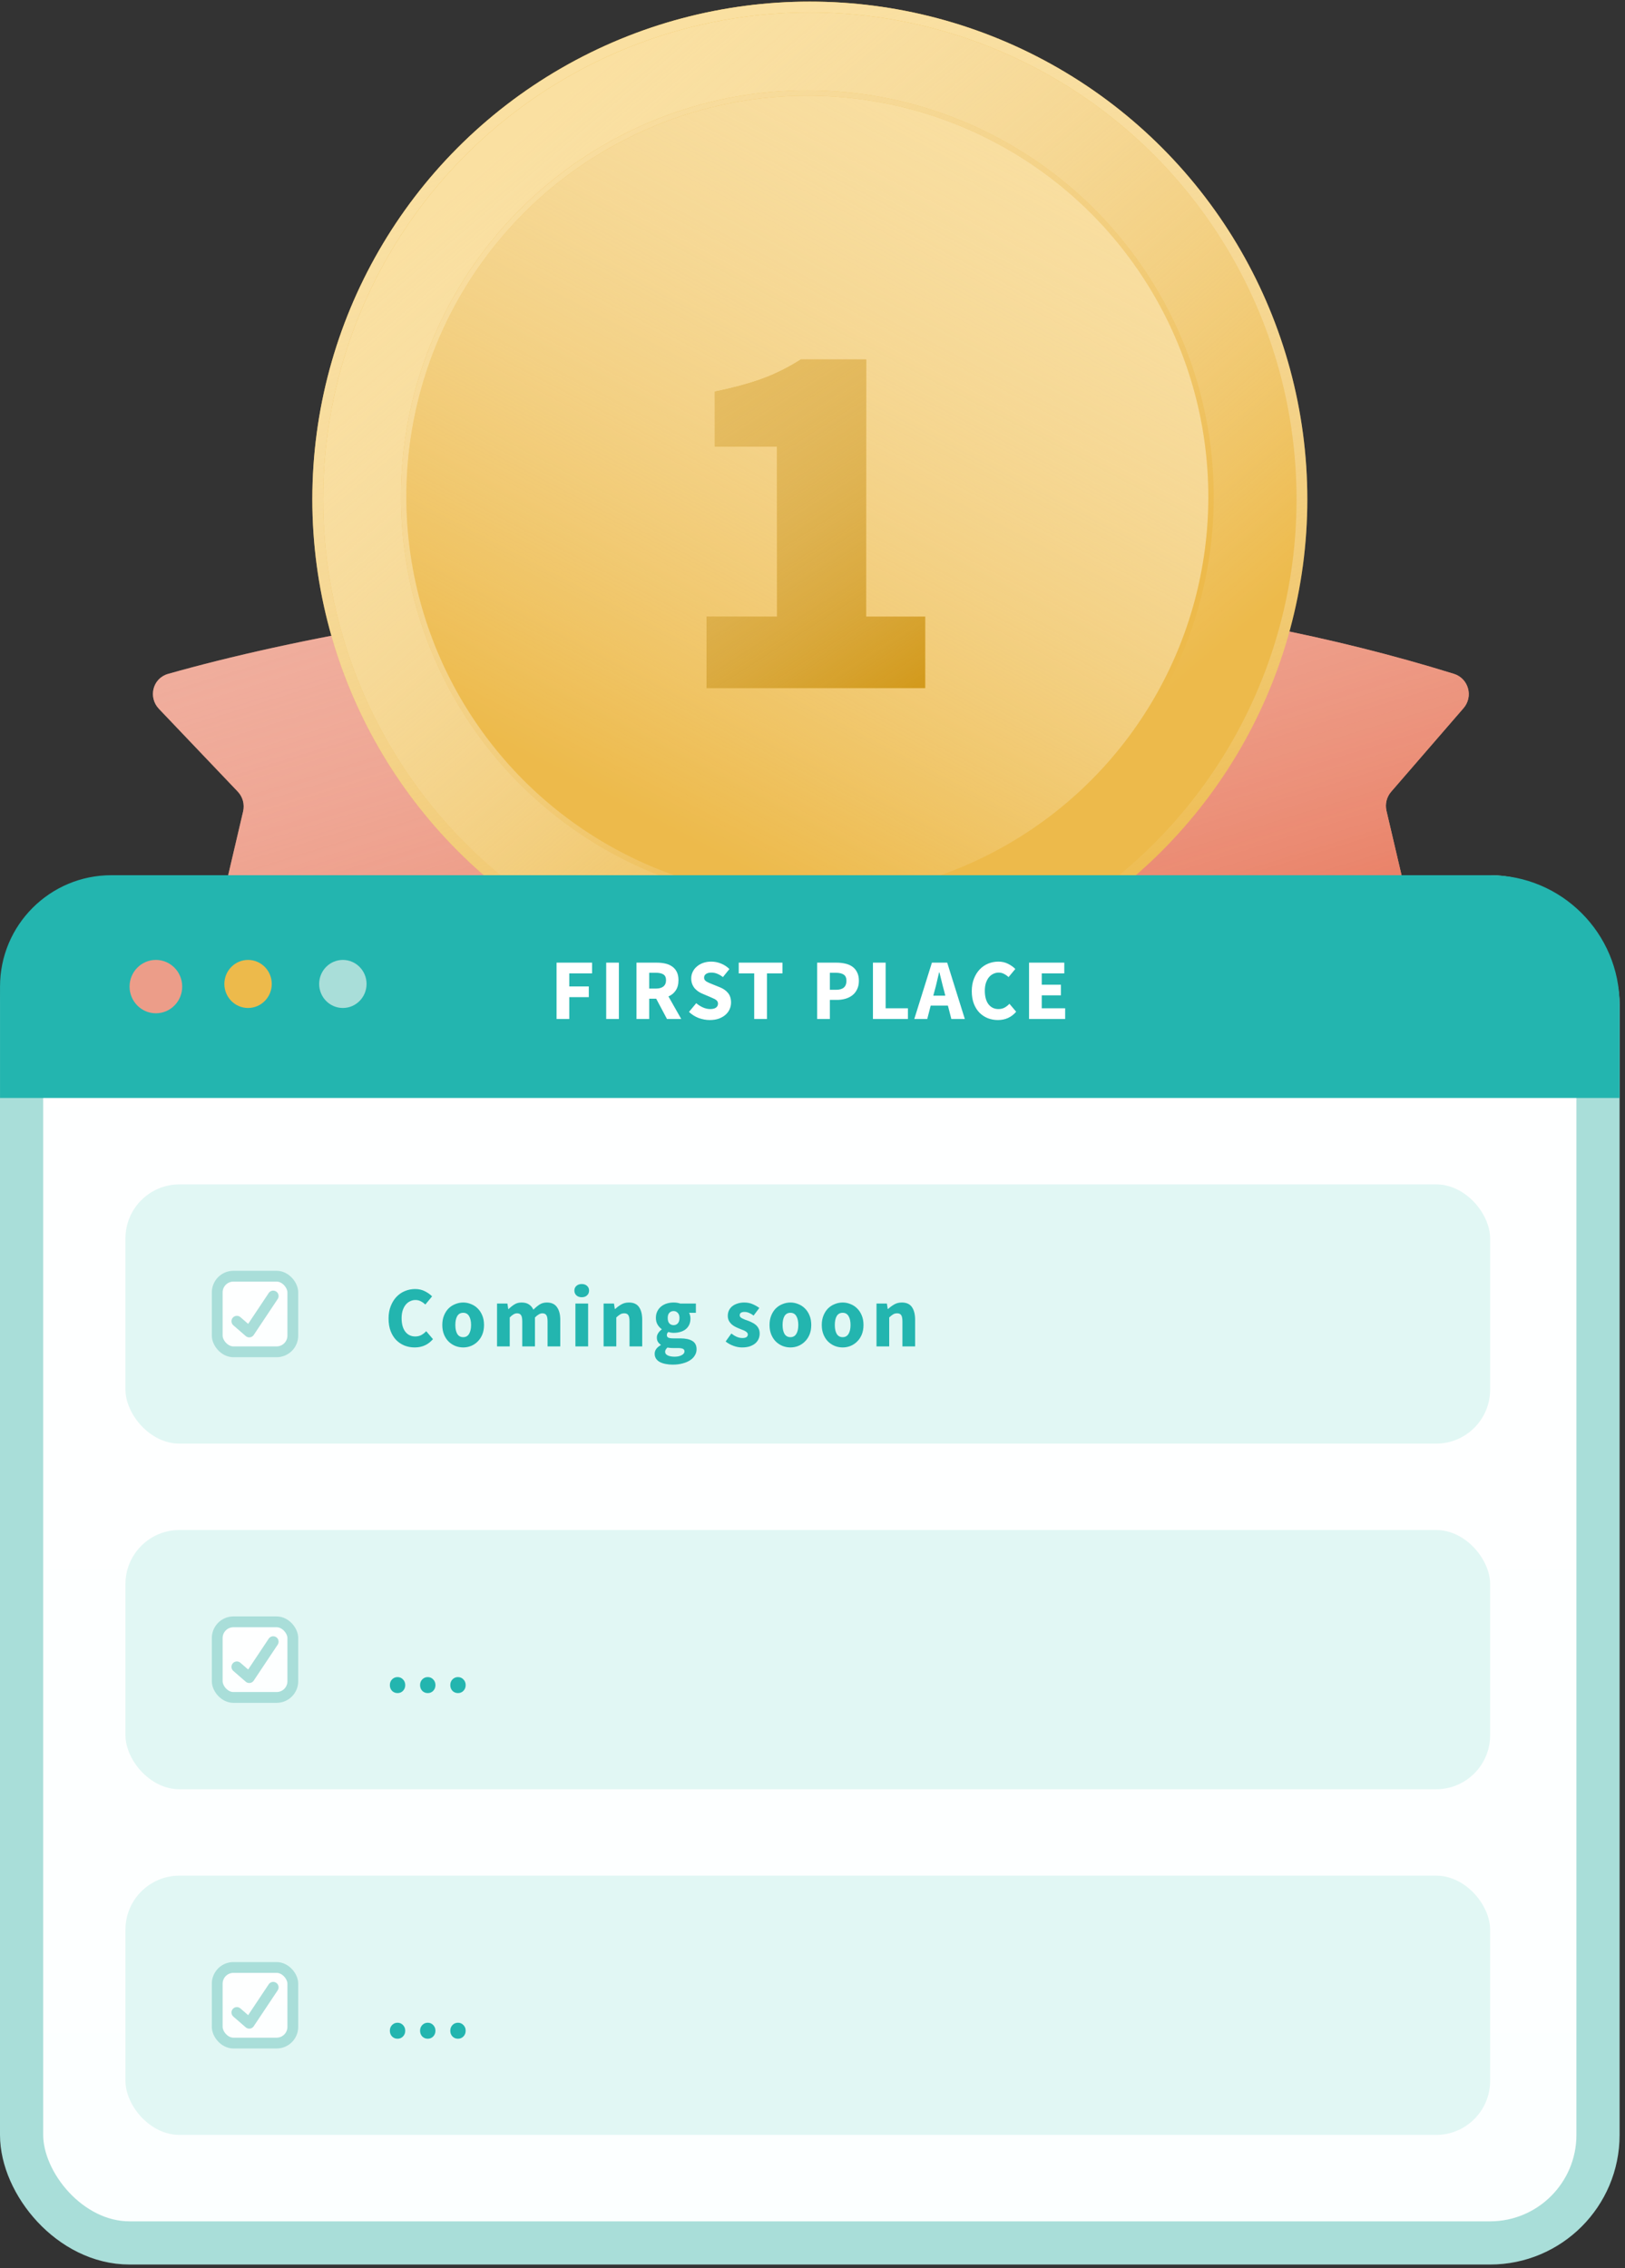 <svg width="301" height="420" viewBox="0 0 301 420" fill="none" xmlns="http://www.w3.org/2000/svg">
<rect x="0" y="0" width="301" height="420" fill="#333333" stroke="none"/>
<path d="M269.299 124.771C178.05 96.466 76.736 111.877 31.127 124.783C28.276 125.59 27.397 129.114 29.441 131.259L44.035 146.575C44.966 147.552 45.341 148.933 45.033 150.247L39.773 172.692C39.043 175.806 42.103 178.478 45.12 177.419C138.458 144.652 219.704 161.187 256.032 176.411C259.168 177.725 262.626 174.928 261.85 171.618L256.814 150.129C256.521 148.88 256.845 147.567 257.685 146.597L271.083 131.13C272.95 128.975 272.022 125.616 269.299 124.771Z" fill="#EC9D89"/>
<path d="M269.299 124.771C178.05 96.466 76.736 111.877 31.127 124.783C28.276 125.59 27.397 129.114 29.441 131.259L44.035 146.575C44.966 147.552 45.341 148.933 45.033 150.247L39.773 172.692C39.043 175.806 42.103 178.478 45.12 177.419C138.458 144.652 219.704 161.187 256.032 176.411C259.168 177.725 262.626 174.928 261.85 171.618L256.814 150.129C256.521 148.88 256.845 147.567 257.685 146.597L271.083 131.13C272.95 128.975 272.022 125.616 269.299 124.771Z" fill="url(#paint0_linear)"/>
<circle cx="150.005" cy="92.452" r="91.153" fill="#EDBA4B"/>
<circle cx="150.005" cy="92.452" r="91.153" fill="url(#paint1_linear)"/>
<circle cx="150.005" cy="92.452" r="91.153" stroke="#EDBA4B" stroke-width="2"/>
<circle cx="150.005" cy="92.452" r="91.153" stroke="url(#paint2_linear)" stroke-width="2"/>
<circle cx="149.544" cy="91.996" r="74.774" fill="#EDBA4B"/>
<circle cx="149.544" cy="91.996" r="74.774" fill="url(#paint3_linear)"/>
<circle cx="149.544" cy="91.996" r="74.774" stroke="#EDBA4B"/>
<circle cx="149.544" cy="91.996" r="74.774" stroke="url(#paint4_linear)"/>
<path d="M130.871 127.422V114.174H143.927V82.686H132.407V72.51C135.863 71.806 138.807 71.006 141.239 70.11C143.671 69.214 146.039 68.03 148.343 66.558H160.439V114.174H171.383V127.422H130.871Z" fill="#D29818"/>
<path d="M130.871 127.422V114.174H143.927V82.686H132.407V72.51C135.863 71.806 138.807 71.006 141.239 70.11C143.671 69.214 146.039 68.03 148.343 66.558H160.439V114.174H171.383V127.422H130.871Z" fill="url(#paint5_linear)"/>
<rect x="4" y="166.058" width="292" height="249.257" rx="20" fill="#FCFFFF"/>
<rect x="4" y="166.058" width="292" height="249.257" rx="20" fill="url(#paint6_linear)"/>
<rect x="4" y="166.058" width="292" height="249.257" rx="20" stroke="#A9DED9" stroke-width="8"/>
<path d="M300.003 203.308V186.058C300.003 172.803 289.258 162.058 276.003 162.058H272.925H245.848H234.435H206.98H193.181H165.584H110.391H20.629C9.238 162.058 0.004 171.292 0.004 182.683V203.308H300.003Z" fill="#23B5AF"/>
<path d="M103.095 188.683V178.251H109.671V180.235H105.447V182.651H109.063V184.635H105.447V188.683H103.095ZM112.286 188.683V178.251H114.638V188.683H112.286ZM117.898 188.683V178.251H121.658C122.213 178.251 122.73 178.304 123.21 178.411C123.701 178.518 124.128 178.699 124.49 178.955C124.853 179.2 125.141 179.531 125.354 179.947C125.568 180.363 125.674 180.88 125.674 181.499C125.674 182.267 125.504 182.902 125.162 183.403C124.832 183.894 124.384 184.262 123.818 184.507L126.186 188.683H123.546L121.546 184.923H120.25V188.683H117.898ZM120.25 183.051H121.466C122.085 183.051 122.554 182.923 122.874 182.667C123.205 182.4 123.37 182.011 123.37 181.499C123.37 180.987 123.205 180.63 122.874 180.427C122.554 180.224 122.085 180.123 121.466 180.123H120.25V183.051ZM131.476 188.875C130.793 188.875 130.111 188.752 129.428 188.507C128.756 188.251 128.153 187.872 127.62 187.371L128.964 185.755C129.337 186.075 129.748 186.336 130.196 186.539C130.655 186.742 131.103 186.843 131.54 186.843C132.031 186.843 132.393 186.752 132.628 186.571C132.873 186.39 132.996 186.144 132.996 185.835C132.996 185.675 132.959 185.536 132.884 185.419C132.82 185.302 132.719 185.2 132.58 185.115C132.452 185.019 132.292 184.934 132.1 184.859C131.919 184.774 131.716 184.683 131.492 184.587L130.132 184.011C129.865 183.904 129.604 183.766 129.348 183.595C129.103 183.424 128.879 183.227 128.676 183.003C128.484 182.768 128.329 182.502 128.212 182.203C128.095 181.894 128.036 181.547 128.036 181.163C128.036 180.736 128.127 180.336 128.308 179.963C128.489 179.579 128.745 179.248 129.076 178.971C129.407 178.683 129.796 178.459 130.244 178.299C130.703 178.139 131.204 178.059 131.748 178.059C132.356 178.059 132.953 178.176 133.54 178.411C134.137 178.646 134.66 178.987 135.108 179.435L133.908 180.923C133.567 180.656 133.225 180.454 132.884 180.315C132.543 180.166 132.164 180.091 131.748 180.091C131.343 180.091 131.017 180.176 130.772 180.347C130.537 180.507 130.42 180.736 130.42 181.035C130.42 181.195 130.457 181.334 130.532 181.451C130.617 181.558 130.729 181.659 130.868 181.755C131.017 181.84 131.188 181.926 131.38 182.011C131.572 182.086 131.78 182.171 132.004 182.267L133.348 182.811C133.988 183.067 134.489 183.419 134.852 183.867C135.225 184.315 135.412 184.907 135.412 185.643C135.412 186.08 135.321 186.496 135.14 186.891C134.969 187.275 134.713 187.616 134.372 187.915C134.041 188.203 133.631 188.438 133.14 188.619C132.649 188.79 132.095 188.875 131.476 188.875ZM139.702 188.683V180.235H136.838V178.251H144.934V180.235H142.07V188.683H139.702ZM151.364 188.683V178.251H154.948C155.524 178.251 156.063 178.31 156.564 178.427C157.065 178.534 157.503 178.72 157.876 178.987C158.249 179.243 158.543 179.59 158.756 180.027C158.98 180.454 159.092 180.982 159.092 181.611C159.092 182.219 158.98 182.747 158.756 183.195C158.543 183.643 158.249 184.011 157.876 184.299C157.503 184.587 157.071 184.8 156.58 184.939C156.089 185.078 155.567 185.147 155.012 185.147H153.716V188.683H151.364ZM153.716 183.275H154.868C156.148 183.275 156.788 182.72 156.788 181.611C156.788 181.067 156.617 180.683 156.276 180.459C155.935 180.235 155.444 180.123 154.804 180.123H153.716V183.275ZM161.695 188.683V178.251H164.047V186.699H168.175V188.683H161.695ZM173.131 183.403L172.875 184.363H175.099L174.859 183.403C174.709 182.88 174.565 182.326 174.427 181.739C174.288 181.152 174.149 180.587 174.011 180.043H173.947C173.819 180.598 173.685 181.168 173.547 181.755C173.419 182.331 173.28 182.88 173.131 183.403ZM169.355 188.683L172.619 178.251H175.451L178.715 188.683H176.219L175.579 186.203H172.395L171.755 188.683H169.355ZM184.85 188.875C184.189 188.875 183.565 188.763 182.978 188.539C182.392 188.304 181.874 187.963 181.426 187.515C180.989 187.067 180.642 186.512 180.386 185.851C180.13 185.179 180.002 184.406 180.002 183.531C180.002 182.667 180.136 181.899 180.402 181.227C180.669 180.544 181.026 179.968 181.474 179.499C181.922 179.03 182.445 178.672 183.042 178.427C183.64 178.182 184.269 178.059 184.93 178.059C185.602 178.059 186.205 178.198 186.738 178.475C187.272 178.742 187.714 179.056 188.066 179.419L186.818 180.923C186.552 180.678 186.269 180.48 185.97 180.331C185.682 180.171 185.352 180.091 184.978 180.091C184.626 180.091 184.29 180.171 183.97 180.331C183.661 180.48 183.389 180.699 183.154 180.987C182.93 181.275 182.749 181.627 182.61 182.043C182.482 182.459 182.418 182.928 182.418 183.451C182.418 184.528 182.648 185.366 183.106 185.963C183.565 186.55 184.178 186.843 184.946 186.843C185.373 186.843 185.752 186.752 186.082 186.571C186.424 186.379 186.722 186.144 186.978 185.867L188.226 187.339C187.352 188.363 186.226 188.875 184.85 188.875ZM190.611 188.683V178.251H197.139V180.235H192.963V182.331H196.515V184.299H192.963V186.699H197.299V188.683H190.611Z" fill="white"/>
<ellipse cx="28.875" cy="182.684" rx="4.875" ry="4.941" fill="#EC9D89"/>
<ellipse cx="45.948" cy="182.193" rx="4.39" ry="4.449" fill="#EDBA4B"/>
<ellipse cx="63.507" cy="182.193" rx="4.39" ry="4.449" fill="#A9DED9"/>
<rect x="23.238" y="219.308" width="252.779" height="48" rx="10" fill="#E1F7F4"/>
<path d="M76.822 249.5C76.161 249.5 75.537 249.388 74.95 249.164C74.364 248.929 73.846 248.588 73.398 248.14C72.961 247.692 72.614 247.137 72.358 246.476C72.102 245.804 71.974 245.031 71.974 244.156C71.974 243.292 72.108 242.524 72.374 241.852C72.641 241.169 72.998 240.593 73.446 240.124C73.894 239.655 74.417 239.297 75.014 239.052C75.612 238.807 76.241 238.684 76.902 238.684C77.574 238.684 78.177 238.823 78.71 239.1C79.244 239.367 79.686 239.681 80.038 240.044L78.79 241.548C78.524 241.303 78.241 241.105 77.942 240.956C77.654 240.796 77.324 240.716 76.95 240.716C76.598 240.716 76.262 240.796 75.942 240.956C75.633 241.105 75.361 241.324 75.126 241.612C74.902 241.9 74.721 242.252 74.582 242.668C74.454 243.084 74.39 243.553 74.39 244.076C74.39 245.153 74.62 245.991 75.078 246.588C75.537 247.175 76.15 247.468 76.918 247.468C77.345 247.468 77.724 247.377 78.054 247.196C78.396 247.004 78.694 246.769 78.95 246.492L80.198 247.964C79.324 248.988 78.198 249.5 76.822 249.5ZM85.799 249.5C85.297 249.5 84.812 249.409 84.343 249.228C83.873 249.036 83.457 248.764 83.095 248.412C82.743 248.06 82.46 247.628 82.247 247.116C82.033 246.593 81.927 246.001 81.927 245.34C81.927 244.679 82.033 244.092 82.247 243.58C82.46 243.057 82.743 242.62 83.095 242.268C83.457 241.916 83.873 241.649 84.343 241.468C84.812 241.276 85.297 241.18 85.799 241.18C86.3 241.18 86.78 241.276 87.239 241.468C87.708 241.649 88.119 241.916 88.471 242.268C88.833 242.62 89.121 243.057 89.335 243.58C89.548 244.092 89.655 244.679 89.655 245.34C89.655 246.001 89.548 246.593 89.335 247.116C89.121 247.628 88.833 248.06 88.471 248.412C88.119 248.764 87.708 249.036 87.239 249.228C86.78 249.409 86.3 249.5 85.799 249.5ZM85.799 247.596C86.279 247.596 86.641 247.393 86.887 246.988C87.132 246.583 87.255 246.033 87.255 245.34C87.255 244.647 87.132 244.097 86.887 243.692C86.641 243.287 86.279 243.084 85.799 243.084C85.308 243.084 84.94 243.287 84.695 243.692C84.46 244.097 84.343 244.647 84.343 245.34C84.343 246.033 84.46 246.583 84.695 246.988C84.94 247.393 85.308 247.596 85.799 247.596ZM92.066 249.308V241.372H93.986L94.146 242.396H94.21C94.54 242.065 94.892 241.783 95.266 241.548C95.639 241.303 96.087 241.18 96.61 241.18C97.175 241.18 97.628 241.297 97.97 241.532C98.322 241.756 98.599 242.081 98.802 242.508C99.154 242.145 99.522 241.836 99.906 241.58C100.3 241.313 100.764 241.18 101.298 241.18C102.151 241.18 102.775 241.468 103.17 242.044C103.575 242.609 103.778 243.388 103.778 244.38V249.308H101.426V244.684C101.426 244.108 101.346 243.713 101.186 243.5C101.036 243.287 100.791 243.18 100.45 243.18C100.055 243.18 99.602 243.436 99.09 243.948V249.308H96.738V244.684C96.738 244.108 96.658 243.713 96.498 243.5C96.348 243.287 96.103 243.18 95.762 243.18C95.356 243.18 94.908 243.436 94.418 243.948V249.308H92.066ZM106.585 249.308V241.372H108.937V249.308H106.585ZM107.753 240.204C107.358 240.204 107.033 240.092 106.777 239.868C106.521 239.633 106.393 239.335 106.393 238.972C106.393 238.609 106.521 238.316 106.777 238.092C107.033 237.868 107.358 237.756 107.753 237.756C108.158 237.756 108.483 237.868 108.729 238.092C108.985 238.316 109.113 238.609 109.113 238.972C109.113 239.335 108.985 239.633 108.729 239.868C108.483 240.092 108.158 240.204 107.753 240.204ZM111.806 249.308V241.372H113.726L113.886 242.38H113.95C114.292 242.06 114.665 241.783 115.07 241.548C115.476 241.303 115.95 241.18 116.494 241.18C117.358 241.18 117.982 241.463 118.366 242.028C118.761 242.593 118.958 243.377 118.958 244.38V249.308H116.606V244.684C116.606 244.108 116.526 243.713 116.366 243.5C116.217 243.287 115.972 243.18 115.63 243.18C115.332 243.18 115.076 243.249 114.862 243.388C114.649 243.516 114.414 243.703 114.158 243.948V249.308H111.806ZM124.595 252.684C124.125 252.684 123.688 252.641 123.283 252.556C122.888 252.481 122.536 252.364 122.227 252.204C121.928 252.044 121.693 251.836 121.523 251.58C121.352 251.324 121.267 251.02 121.267 250.668C121.267 250.028 121.645 249.495 122.403 249.068V249.004C122.189 248.865 122.013 248.689 121.875 248.476C121.736 248.263 121.667 247.991 121.667 247.66C121.667 247.372 121.752 247.1 121.923 246.844C122.093 246.577 122.307 246.353 122.563 246.172V246.108C122.285 245.916 122.035 245.644 121.811 245.292C121.597 244.929 121.491 244.513 121.491 244.044C121.491 243.564 121.581 243.148 121.763 242.796C121.944 242.433 122.184 242.135 122.483 241.9C122.792 241.655 123.144 241.473 123.539 241.356C123.933 241.239 124.344 241.18 124.771 241.18C125.24 241.18 125.651 241.244 126.003 241.372H128.899V243.084H127.635C127.709 243.201 127.768 243.351 127.811 243.532C127.864 243.713 127.891 243.911 127.891 244.124C127.891 244.583 127.811 244.983 127.651 245.324C127.491 245.655 127.267 245.932 126.979 246.156C126.701 246.369 126.371 246.529 125.987 246.636C125.613 246.743 125.208 246.796 124.771 246.796C124.461 246.796 124.141 246.743 123.811 246.636C123.704 246.721 123.629 246.807 123.587 246.892C123.544 246.977 123.523 247.089 123.523 247.228C123.523 247.431 123.608 247.58 123.779 247.676C123.96 247.772 124.275 247.82 124.723 247.82H126.003C126.984 247.82 127.731 247.98 128.243 248.3C128.765 248.609 129.027 249.121 129.027 249.836C129.027 250.252 128.92 250.631 128.707 250.972C128.504 251.324 128.211 251.623 127.827 251.868C127.443 252.124 126.979 252.321 126.435 252.46C125.891 252.609 125.277 252.684 124.595 252.684ZM124.771 245.372C125.08 245.372 125.336 245.265 125.539 245.052C125.752 244.828 125.859 244.492 125.859 244.044C125.859 243.628 125.752 243.313 125.539 243.1C125.336 242.876 125.08 242.764 124.771 242.764C124.461 242.764 124.2 242.871 123.987 243.084C123.784 243.297 123.683 243.617 123.683 244.044C123.683 244.492 123.784 244.828 123.987 245.052C124.2 245.265 124.461 245.372 124.771 245.372ZM124.963 251.212C125.496 251.212 125.933 251.116 126.275 250.924C126.616 250.743 126.787 250.513 126.787 250.236C126.787 249.991 126.68 249.825 126.467 249.74C126.264 249.655 125.965 249.612 125.571 249.612H124.755C124.477 249.612 124.253 249.601 124.083 249.58C123.912 249.569 123.763 249.548 123.635 249.516C123.347 249.772 123.203 250.033 123.203 250.3C123.203 250.599 123.363 250.823 123.683 250.972C124.003 251.132 124.429 251.212 124.963 251.212ZM137.449 249.5C136.926 249.5 136.387 249.399 135.833 249.196C135.289 248.993 134.814 248.727 134.409 248.396L135.465 246.924C135.827 247.201 136.174 247.409 136.505 247.548C136.835 247.687 137.171 247.756 137.513 247.756C137.865 247.756 138.121 247.697 138.281 247.58C138.441 247.463 138.521 247.297 138.521 247.084C138.521 246.956 138.473 246.844 138.377 246.748C138.291 246.641 138.169 246.545 138.009 246.46C137.859 246.375 137.689 246.3 137.497 246.236C137.305 246.161 137.107 246.081 136.905 245.996C136.659 245.9 136.414 245.788 136.169 245.66C135.923 245.532 135.699 245.377 135.497 245.196C135.294 245.004 135.129 244.785 135.001 244.54C134.873 244.284 134.809 243.991 134.809 243.66C134.809 243.297 134.878 242.961 135.017 242.652C135.166 242.343 135.374 242.081 135.641 241.868C135.907 241.655 136.227 241.489 136.601 241.372C136.974 241.244 137.39 241.18 137.849 241.18C138.457 241.18 138.99 241.287 139.449 241.5C139.907 241.703 140.307 241.932 140.649 242.188L139.593 243.596C139.305 243.383 139.022 243.217 138.745 243.1C138.467 242.983 138.19 242.924 137.913 242.924C137.315 242.924 137.017 243.132 137.017 243.548C137.017 243.676 137.059 243.788 137.145 243.884C137.23 243.969 137.342 244.049 137.481 244.124C137.63 244.199 137.795 244.273 137.977 244.348C138.169 244.412 138.366 244.481 138.569 244.556C138.825 244.652 139.075 244.764 139.321 244.892C139.577 245.009 139.806 245.159 140.009 245.34C140.222 245.521 140.393 245.745 140.521 246.012C140.649 246.268 140.713 246.577 140.713 246.94C140.713 247.303 140.643 247.639 140.505 247.948C140.366 248.257 140.158 248.529 139.881 248.764C139.603 248.988 139.262 249.169 138.857 249.308C138.451 249.436 137.982 249.5 137.449 249.5ZM146.414 249.5C145.913 249.5 145.428 249.409 144.958 249.228C144.489 249.036 144.073 248.764 143.71 248.412C143.358 248.06 143.076 247.628 142.862 247.116C142.649 246.593 142.542 246.001 142.542 245.34C142.542 244.679 142.649 244.092 142.862 243.58C143.076 243.057 143.358 242.62 143.71 242.268C144.073 241.916 144.489 241.649 144.958 241.468C145.428 241.276 145.913 241.18 146.414 241.18C146.916 241.18 147.396 241.276 147.854 241.468C148.324 241.649 148.734 241.916 149.086 242.268C149.449 242.62 149.737 243.057 149.95 243.58C150.164 244.092 150.27 244.679 150.27 245.34C150.27 246.001 150.164 246.593 149.95 247.116C149.737 247.628 149.449 248.06 149.086 248.412C148.734 248.764 148.324 249.036 147.854 249.228C147.396 249.409 146.916 249.5 146.414 249.5ZM146.414 247.596C146.894 247.596 147.257 247.393 147.502 246.988C147.748 246.583 147.87 246.033 147.87 245.34C147.87 244.647 147.748 244.097 147.502 243.692C147.257 243.287 146.894 243.084 146.414 243.084C145.924 243.084 145.556 243.287 145.31 243.692C145.076 244.097 144.958 244.647 144.958 245.34C144.958 246.033 145.076 246.583 145.31 246.988C145.556 247.393 145.924 247.596 146.414 247.596ZM156.089 249.5C155.588 249.5 155.103 249.409 154.633 249.228C154.164 249.036 153.748 248.764 153.385 248.412C153.033 248.06 152.751 247.628 152.537 247.116C152.324 246.593 152.217 246.001 152.217 245.34C152.217 244.679 152.324 244.092 152.537 243.58C152.751 243.057 153.033 242.62 153.385 242.268C153.748 241.916 154.164 241.649 154.633 241.468C155.103 241.276 155.588 241.18 156.089 241.18C156.591 241.18 157.071 241.276 157.529 241.468C157.999 241.649 158.409 241.916 158.761 242.268C159.124 242.62 159.412 243.057 159.625 243.58C159.839 244.092 159.945 244.679 159.945 245.34C159.945 246.001 159.839 246.593 159.625 247.116C159.412 247.628 159.124 248.06 158.761 248.412C158.409 248.764 157.999 249.036 157.529 249.228C157.071 249.409 156.591 249.5 156.089 249.5ZM156.089 247.596C156.569 247.596 156.932 247.393 157.177 246.988C157.423 246.583 157.545 246.033 157.545 245.34C157.545 244.647 157.423 244.097 157.177 243.692C156.932 243.287 156.569 243.084 156.089 243.084C155.599 243.084 155.231 243.287 154.985 243.692C154.751 244.097 154.633 244.647 154.633 245.34C154.633 246.033 154.751 246.583 154.985 246.988C155.231 247.393 155.599 247.596 156.089 247.596ZM162.356 249.308V241.372H164.276L164.436 242.38H164.5C164.842 242.06 165.215 241.783 165.62 241.548C166.026 241.303 166.5 241.18 167.044 241.18C167.908 241.18 168.532 241.463 168.916 242.028C169.311 242.593 169.508 243.377 169.508 244.38V249.308H167.156V244.684C167.156 244.108 167.076 243.713 166.916 243.5C166.767 243.287 166.522 243.18 166.18 243.18C165.882 243.18 165.626 243.249 165.412 243.388C165.199 243.516 164.964 243.703 164.708 243.948V249.308H162.356Z" fill="#23B5AF"/>
<rect x="40.238" y="236.308" width="14" height="14" rx="3" fill="#FCFFFF"/>
<rect x="40.238" y="236.308" width="14" height="14" rx="3" fill="url(#paint7_linear)"/>
<rect x="40.238" y="236.308" width="14" height="14" rx="3" stroke="#A9DED9" stroke-width="2"/>
<path d="M43.875 244.645L46.168 246.634L50.605 239.98" stroke="#A9DED9" stroke-width="2" stroke-linecap="round" stroke-linejoin="round"/>
<rect x="23.238" y="283.308" width="252.779" height="48" rx="10" fill="#E1F7F4"/>
<path d="M73.638 313.5C73.233 313.5 72.892 313.361 72.614 313.084C72.348 312.796 72.214 312.444 72.214 312.028C72.214 311.601 72.348 311.249 72.614 310.972C72.892 310.684 73.233 310.54 73.638 310.54C74.044 310.54 74.38 310.684 74.646 310.972C74.924 311.249 75.062 311.601 75.062 312.028C75.062 312.444 74.924 312.796 74.646 313.084C74.38 313.361 74.044 313.5 73.638 313.5ZM79.235 313.5C78.83 313.5 78.489 313.361 78.211 313.084C77.945 312.796 77.811 312.444 77.811 312.028C77.811 311.601 77.945 311.249 78.211 310.972C78.489 310.684 78.83 310.54 79.235 310.54C79.641 310.54 79.977 310.684 80.243 310.972C80.52 311.249 80.659 311.601 80.659 312.028C80.659 312.444 80.52 312.796 80.243 313.084C79.977 313.361 79.641 313.5 79.235 313.5ZM84.832 313.5C84.427 313.5 84.085 313.361 83.808 313.084C83.541 312.796 83.408 312.444 83.408 312.028C83.408 311.601 83.541 311.249 83.808 310.972C84.085 310.684 84.427 310.54 84.832 310.54C85.237 310.54 85.573 310.684 85.84 310.972C86.117 311.249 86.256 311.601 86.256 312.028C86.256 312.444 86.117 312.796 85.84 313.084C85.573 313.361 85.237 313.5 84.832 313.5Z" fill="#23B5AF"/>
<rect x="40.238" y="300.308" width="14" height="14" rx="3" fill="#FCFFFF"/>
<rect x="40.238" y="300.308" width="14" height="14" rx="3" fill="url(#paint8_linear)"/>
<rect x="40.238" y="300.308" width="14" height="14" rx="3" stroke="#A9DED9" stroke-width="2"/>
<path d="M43.875 308.645L46.168 310.634L50.605 303.98" stroke="#A9DED9" stroke-width="2" stroke-linecap="round" stroke-linejoin="round"/>
<rect x="23.238" y="347.308" width="252.779" height="48" rx="10" fill="#E1F7F4"/>
<path d="M73.638 377.5C73.233 377.5 72.892 377.361 72.614 377.084C72.348 376.796 72.214 376.444 72.214 376.028C72.214 375.601 72.348 375.249 72.614 374.972C72.892 374.684 73.233 374.54 73.638 374.54C74.044 374.54 74.38 374.684 74.646 374.972C74.924 375.249 75.062 375.601 75.062 376.028C75.062 376.444 74.924 376.796 74.646 377.084C74.38 377.361 74.044 377.5 73.638 377.5ZM79.235 377.5C78.83 377.5 78.489 377.361 78.211 377.084C77.945 376.796 77.811 376.444 77.811 376.028C77.811 375.601 77.945 375.249 78.211 374.972C78.489 374.684 78.83 374.54 79.235 374.54C79.641 374.54 79.977 374.684 80.243 374.972C80.52 375.249 80.659 375.601 80.659 376.028C80.659 376.444 80.52 376.796 80.243 377.084C79.977 377.361 79.641 377.5 79.235 377.5ZM84.832 377.5C84.427 377.5 84.085 377.361 83.808 377.084C83.541 376.796 83.408 376.444 83.408 376.028C83.408 375.601 83.541 375.249 83.808 374.972C84.085 374.684 84.427 374.54 84.832 374.54C85.237 374.54 85.573 374.684 85.84 374.972C86.117 375.249 86.256 375.601 86.256 376.028C86.256 376.444 86.117 376.796 85.84 377.084C85.573 377.361 85.237 377.5 84.832 377.5Z" fill="#23B5AF"/>
<rect x="40.238" y="364.308" width="14" height="14" rx="3" fill="#FCFFFF"/>
<rect x="40.238" y="364.308" width="14" height="14" rx="3" fill="url(#paint9_linear)"/>
<rect x="40.238" y="364.308" width="14" height="14" rx="3" stroke="#A9DED9" stroke-width="2"/>
<path d="M43.875 372.645L46.168 374.634L50.605 367.98" stroke="#A9DED9" stroke-width="2" stroke-linecap="round" stroke-linejoin="round"/>
<defs>
<linearGradient id="paint0_linear" x1="134.037" y1="215.11" x2="68.344" y2="1.606" gradientUnits="userSpaceOnUse">
<stop stop-color="#E8795D"/>
<stop offset="1" stop-color="white" stop-opacity="0"/>
</linearGradient>
<linearGradient id="paint1_linear" x1="48.728" y1="65.079" x2="150.005" y2="184.605" gradientUnits="userSpaceOnUse">
<stop stop-color="#FAE0A1"/>
<stop offset="1" stop-color="white" stop-opacity="0"/>
</linearGradient>
<linearGradient id="paint2_linear" x1="150.005" y1="0.298" x2="212.505" y2="170.919" gradientUnits="userSpaceOnUse">
<stop stop-color="#FAE0A1"/>
<stop offset="1" stop-color="white" stop-opacity="0"/>
</linearGradient>
<linearGradient id="paint3_linear" x1="226.642" y1="19.459" x2="149.544" y2="167.27" gradientUnits="userSpaceOnUse">
<stop stop-color="#FAE0A1"/>
<stop offset="1" stop-color="white" stop-opacity="0"/>
</linearGradient>
<linearGradient id="paint4_linear" x1="38.686" y1="39.532" x2="149.544" y2="167.27" gradientUnits="userSpaceOnUse">
<stop stop-color="#FAE0A1"/>
<stop offset="1" stop-color="white" stop-opacity="0"/>
</linearGradient>
<linearGradient id="paint5_linear" x1="112.637" y1="23.931" x2="177.31" y2="125.494" gradientUnits="userSpaceOnUse">
<stop stop-color="#EDBA4B"/>
<stop offset="1" stop-color="white" stop-opacity="0"/>
</linearGradient>
<linearGradient id="paint6_linear" x1="150" y1="162.058" x2="150" y2="419.315" gradientUnits="userSpaceOnUse">
<stop stop-color="white"/>
<stop offset="1" stop-color="white" stop-opacity="0"/>
</linearGradient>
<linearGradient id="paint7_linear" x1="47.238" y1="235.308" x2="47.238" y2="251.308" gradientUnits="userSpaceOnUse">
<stop stop-color="white"/>
<stop offset="1" stop-color="white" stop-opacity="0"/>
</linearGradient>
<linearGradient id="paint8_linear" x1="47.238" y1="299.308" x2="47.238" y2="315.308" gradientUnits="userSpaceOnUse">
<stop stop-color="white"/>
<stop offset="1" stop-color="white" stop-opacity="0"/>
</linearGradient>
<linearGradient id="paint9_linear" x1="47.238" y1="363.308" x2="47.238" y2="379.308" gradientUnits="userSpaceOnUse">
<stop stop-color="white"/>
<stop offset="1" stop-color="white" stop-opacity="0"/>
</linearGradient>
</defs>
</svg>
